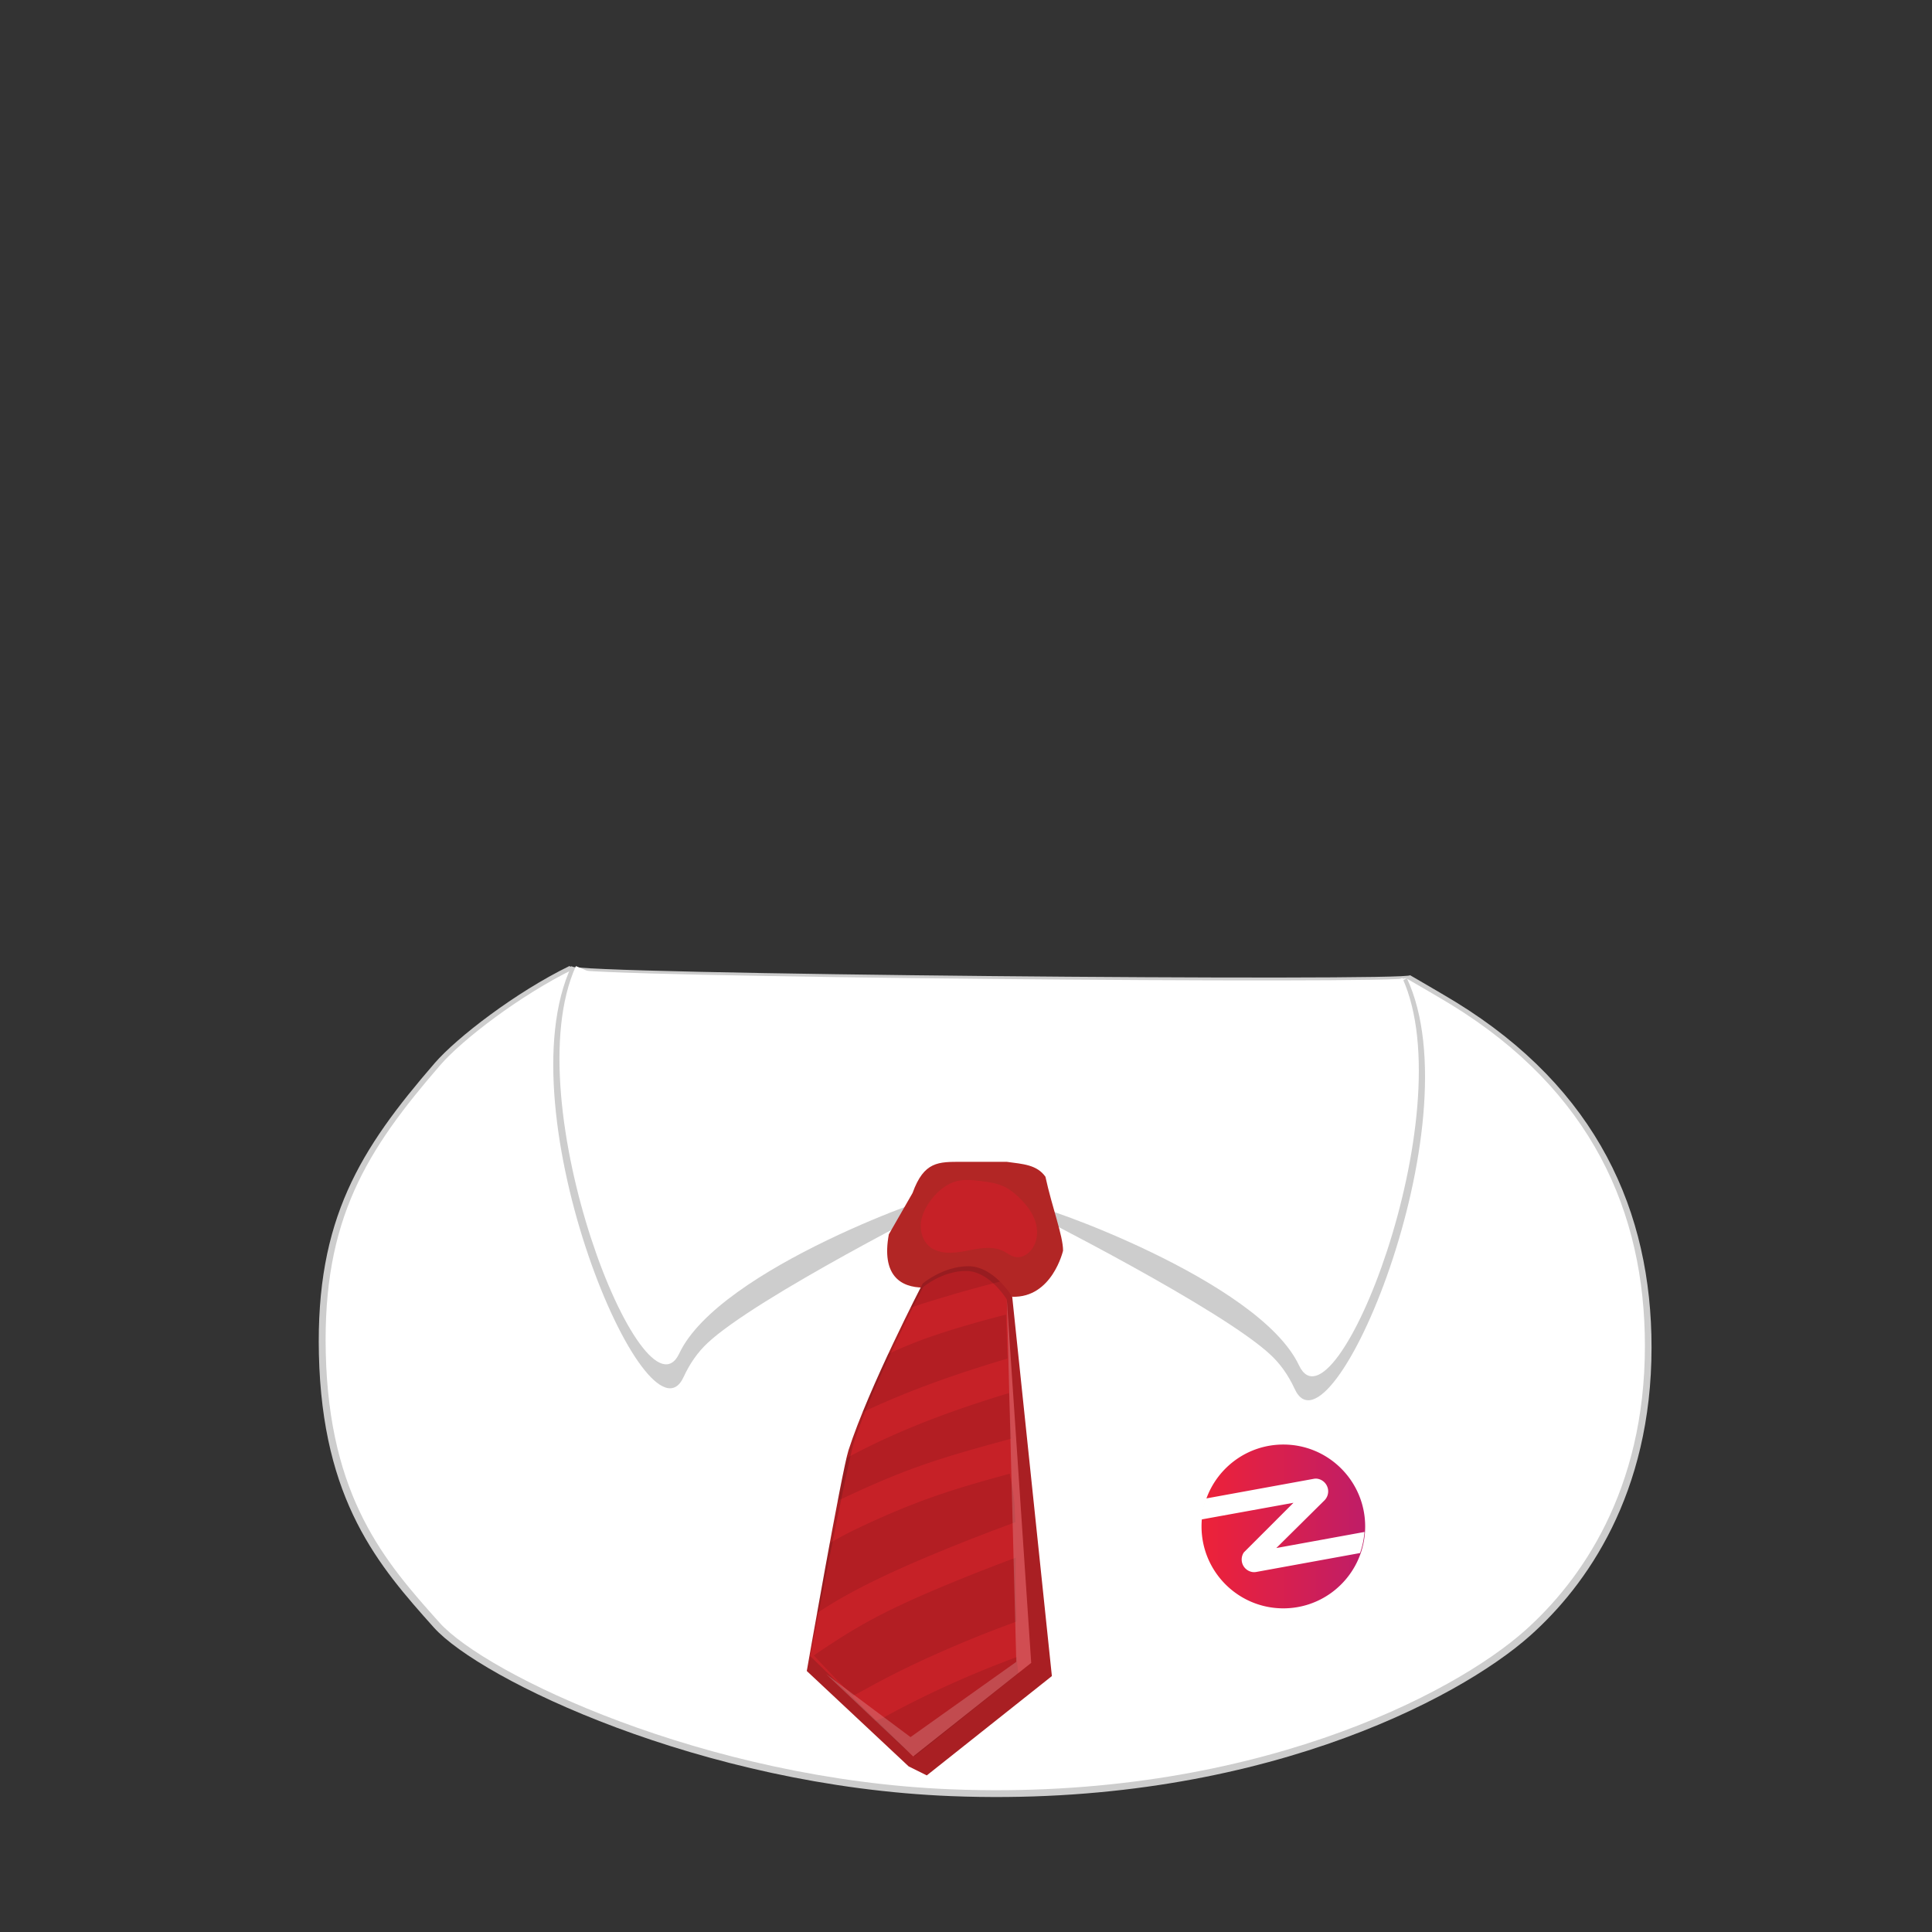 <svg viewBox="0 0 2000 2000" xmlns="http://www.w3.org/2000/svg" fill-rule="evenodd" clip-rule="evenodd" stroke-linejoin="round" stroke-miterlimit="2"><rect x="0" y="0" width="2000" height="2000" fill="#333333" stroke="none"/><path d="M1506.544 1037.046c-9.682-5.943-37.356-22.03-46.85-27.534 2.188 6.413-873.466-.854-870.177-9.515-55.82 27.215-116.741 74.193-139.522 100.53-77.11 89.153-123.116 161.445-119.868 301.555 3.531 152.113 62.108 219.093 118.924 282.62 48.046 53.717 277.419 164.442 535.64 174.642 312.018 12.314 525.2-99.987 599.477-166.264 57.815-51.597 125.5-146.139 125.5-298.288 0-140.146-55.843-267.37-203.124-357.746" fill="#cdcdcd" fill-rule="nonzero"/><path d="M1501.73 1039.708c-9.585-5.872-36.978-21.77-46.376-27.21 2.166 6.338-864.614-.843-861.359-9.401-55.255 26.893-115.558 73.317-138.107 99.344-76.33 88.1-121.869 159.54-118.654 297.997 3.495 150.318 61.479 216.509 117.719 279.287 47.56 53.082 274.607 162.501 530.211 172.58 308.857 12.17 519.88-98.807 593.402-164.302 57.23-50.988 124.23-144.414 124.23-294.77 0-138.492-55.278-264.215-201.067-353.525" fill="#fff" fill-rule="nonzero"/><path d="M1065.142 1254.41s200.457 100.94 250.822 148.723c9.292 8.814 17.635 20.204 24.361 34.823 36.734 79.853 187.187-273.61 116.01-425.458l-391.193 241.912z" fill="#cdcdcd" fill-rule="nonzero"/><path d="M1171.798 1357.057s-106.882-109.576-106.66-109.665c6.772-2.733 238.18 78.089 279.576 166.001 36.373 77.238 171.071-259.762 107.05-400.903 0 0-326.25 133.745-386.625 234.902" fill="#fff" fill-rule="nonzero"/><path d="M982.797 1242.01s-200.458 100.941-250.822 148.725c-9.292 8.813-17.635 20.203-24.361 34.823-36.735 79.852-187.187-273.61-116.011-425.46l391.194 241.913z" fill="#cdcdcd" fill-rule="nonzero"/><path d="M876.139 1344.669s106.882-109.576 106.659-109.666c-6.771-2.733-238.178 78.089-279.575 166.001-36.373 77.238-171.072-259.762-107.05-400.903 0 0 326.25 133.745 386.625 234.902" fill="#fff" fill-rule="nonzero"/><path d="M735.72 482.36c0 6.44-.237 12.817-.71 19.13A253.24 253.24 0 01721.28 567C686.4 665.83 592.2 736.62 481.47 736.62c-140.42 0-254.25-113.84-254.25-254.26 0-6.247.223-12.45.67-18.61 0-.37.05-.75.09-1.12a252.818 252.818 0 0112.86-62.57c.3-.87.6-1.74.91-2.6 34.94-98.67 129.08-169.35 239.72-169.35 140.42 0 254.25 113.89 254.25 254.25z" fill="url(#wear-5_svg__wear-5_svg___Linear1)" fill-rule="nonzero" transform="matrix(0.993,0,0,0.993,8.468,10.402) matrix(1.465,0,0,1.423,988.655,901.387) matrix(0.229,0,0,0.236,122.303,363.637)"/><path d="M1412.489 1585.884a84.347 84.347 0 01-4.57 21.816l-105.234 19.175-2.231.407a12.74 12.74 0 01-2.275.21 10.863 10.863 0 01-2.071-.194h-.027a13.222 13.222 0 01-6.81-3.583 13.113 13.113 0 01-1.605-16.708l51.318-51.322-95.244 17.264-.11.02a84.194 84.194 0 014.283-20.837c.1-.29.2-.58.303-.866l108.831-19.858 3.214-.583a10.697 10.697 0 013.703-.017 13.346 13.346 0 0110.75 10.677 13.26 13.26 0 01-3.51 11.566l-.503.5-49.46 48.967 91.248-16.634z" fill="#fff" fill-rule="nonzero"/><g fill-rule="nonzero"><path d="M1047.839 1342.387s-26.664-17.509-52.638-17.897c-47.024-.702-38.952 8.422-38.952 8.422-24.42 0-43.865-12.983-36.145-55.095l24.564-42.811c11.931-32.987 26.815-32.285 51.235-32.285h46.321c16.919 2.307 31.168 2.955 40.005 15.44 7.02 32.285 18.249 61 18.249 76.5 0 0-11.23 49.13-52.639 47.726" fill="#b22625"/><path d="M955.2 1328.707s-55.797 107.382-76.852 172.654c-6.909 21.418-43.163 228.448-43.163 228.448l105.467 98.762 18.759 9.322 129.49-102.82-41.058-392.68s-18.95-31.583-45.269-31.583c-26.32 0-47.374 17.897-47.374 17.897" fill="#a91f23"/><path d="M955.647 1332.403s-52.152 100.368-71.832 161.376c-6.458 20.019-45.12 220.588-45.12 220.588l106.679 103.873 122.121-96.855-25.256-376.19s-17.711-29.52-42.311-29.52-44.28 16.728-44.28 16.728" fill="#c62127"/><path d="M980.346 1603.144c23.421-9.56 47.053-18.568 70.76-27.378-.266-6.364-.575-12.724-.869-19.088-.89-9.346-2.27-18.652-4.413-27.895a19.627 19.627 0 01-.457-3.216c-25.748 6.997-51.436 14.195-76.65 22.968-27.302 9.5-54.217 20.872-80.3 33.354-10.063 4.815-20.03 9.913-29.472 15.749a13429.17 13429.17 0 00-13.109 72.136c9.709-6.311 19.54-12.435 29.67-18.044 33.664-18.639 69.244-34.058 104.84-48.586m72.36 112.18c-13.343 4.956-26.607 10.121-39.753 15.588-33.783 14.049-66.959 29.793-99.002 47.464-1.295.714-6.375 2.304-7.704 3.012 13.842 12.098 25.335 26.3 40.532 36.847l107.374-85.952c-.751-5.618-1.186-11.286-1.447-16.958M952.041 1517.63c31.105-11.037 62.948-19.663 94.78-28.314a9855.1 9855.1 0 01-2.331-47.204c-57.987 17.57-114.741 38.322-168.225 67.305-2.212 9.55-5.398 25.323-9.035 44.208.256-.124.512-.252.768-.374 27.325-13.076 55.495-25.49 84.043-35.621m100.178 161.061c-.196-11.415-.531-22.81-.75-34.252-.204-10.635-.055-21.302.083-31.971-20.766 7.78-41.452 15.76-61.965 24.193-35.129 14.439-70.61 29.694-103.385 48.995-14.93 8.792-29.374 18.326-43.71 28.04 13.206 14.273 26.638 28.323 40.535 41.86 4.547-2.393 9.052-4.778 13.381-7.195 33.44-18.67 68.402-34.788 103.747-49.487 17.2-7.153 34.571-13.843 52.064-20.183m-10.825-317.845c-26.66 6.874-53.149 14.337-79.18 23.346-14.835 5.133-28.826 11.012-42.736 17.415-8.994 19.3-18.396 40.335-26.536 60.36 48.266-22.89 98.717-40.357 150.002-55.62a3738.519 3738.519 0 01-1.55-45.5m-6.196-34.133c-8.034-7.936-19.396-15.912-32.623-15.912-26.32 0-47.374 17.897-47.374 17.897s-5.04 9.7-12.648 25.014c13.449-4.641 27.123-8.695 40.39-12.659 17.315-5.173 34.76-9.853 52.255-14.34" opacity=".1"/><path d="M1052.055 1720.333l-109.487 77.905-87.38-65.272 90.187 85.274 122.12-96.854-25.255-376.19 9.815 375.137z" fill="#fff" opacity=".2"/><path d="M1051.82 1301.368c4.67.647 9.405-1.402 12.947-4.515 8.073-7.093 10.387-19.21 7.806-29.64-2.583-10.43-9.335-19.368-16.989-26.911-4.648-4.58-9.744-8.808-15.602-11.681-8.15-3.998-17.348-5.193-26.367-6.214-7.282-.824-14.719-1.564-21.882-.02-11.124 2.397-20.467 10.116-27.45 19.099-5.401 6.949-9.735 14.99-10.872 23.717-1.139 8.728 1.294 18.2 7.697 24.237 9.708 9.156 24.966 8.19 38.067 5.654 13.1-2.535 27.292-5.926 39.265-.034 4.452 2.19 8.465 5.627 13.38 6.308" fill="#c62127"/></g><defs><linearGradient id="wear-5_svg__wear-5_svg___Linear1" x1="0" y1="0" x2="1" y2="0" gradientUnits="userSpaceOnUse" gradientTransform="matrix(508.5,0,0,508.5,227.22,482.36)"><stop offset="0" stop-color="#ee2238"/><stop offset="1" stop-color="#bf1d67"/></linearGradient></defs></svg>